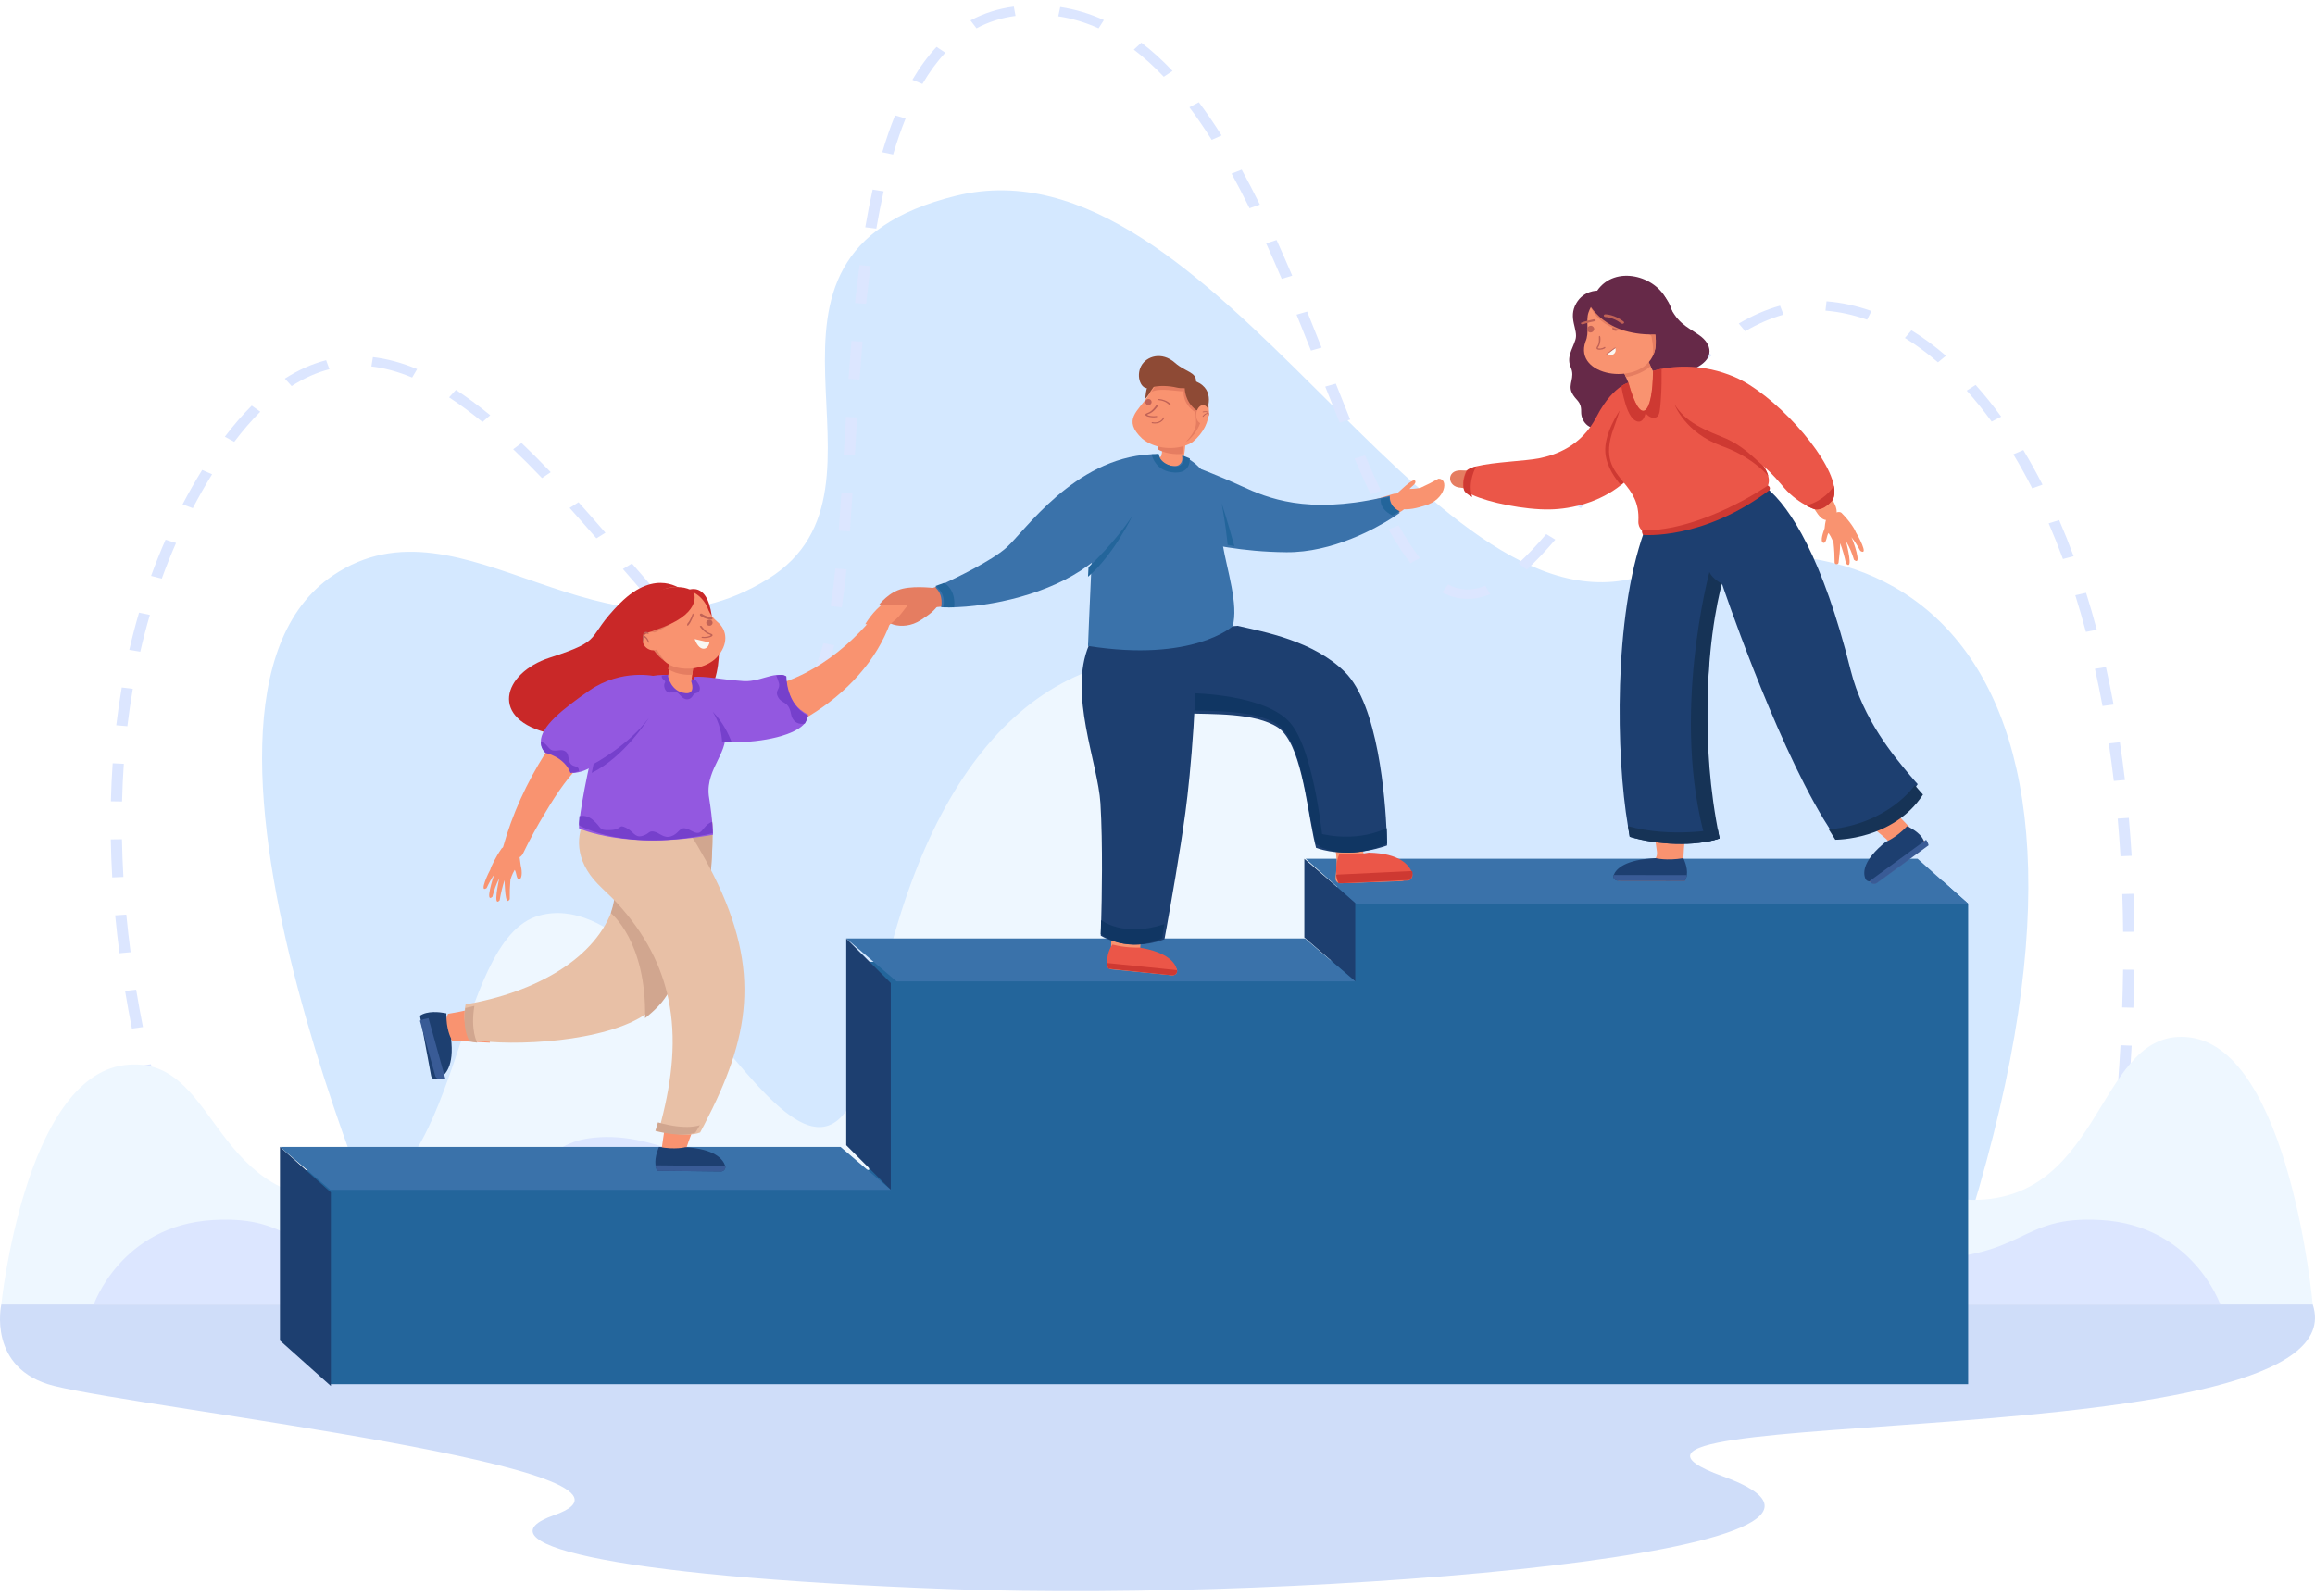 <svg width="332" height="229" viewBox="0 0 332 229" fill="none" xmlns="http://www.w3.org/2000/svg">
<path d="M0.189 187.123C0.189 187.123 -1.89 196.399 7.745 198.81C20.923 202.107 98.278 210.768 79.486 217.349C68.877 221.065 84.901 226.109 136.571 227.967C188.241 229.825 276.902 222.547 247.087 211.777C217.273 201.006 339.075 209.526 331.675 187.123H0.189Z" fill="#CFDDF9"/>
<path d="M58.691 186.61C58.691 186.61 19.664 101.501 47.749 82.55C66.521 69.882 86.419 97.807 110.168 83.034C131.311 69.882 101.834 36.751 137.111 28.083C174.192 18.974 204.571 92.751 235.686 82.55C273.44 70.172 310.995 95.299 278.54 186.773L58.691 186.61Z" fill="#D4E8FF"/>
<path d="M157.55 4.061C155.683 3.213 153.738 2.633 151.77 2.337L152.052 1.007C154.188 1.328 156.294 1.956 158.31 2.873L157.55 4.061ZM140.043 4.061L139.18 2.924C141.078 1.901 143.168 1.235 145.396 0.946L145.64 2.28C143.635 2.541 141.752 3.139 140.043 4.061ZM166.901 11.014C165.5 9.534 164.056 8.224 162.606 7.119L163.681 6.117C165.195 7.27 166.699 8.635 168.153 10.171L166.901 11.014ZM132.283 12.045L130.846 11.448C131.898 9.651 133.065 8.062 134.313 6.726L135.573 7.561C134.392 8.824 133.286 10.333 132.283 12.045ZM173.774 20.059C172.72 18.388 171.643 16.817 170.574 15.392L171.928 14.671C173.018 16.124 174.116 17.723 175.188 19.426L173.774 20.059ZM128.083 22.161L126.529 21.835C127.088 19.948 127.704 18.173 128.36 16.556L129.877 16.993C129.234 18.573 128.631 20.313 128.083 22.161ZM179.199 29.869C178.339 28.125 177.471 26.455 176.62 24.907L178.074 24.339C178.933 25.903 179.809 27.589 180.679 29.35L179.199 29.869ZM125.675 32.794L124.089 32.6C124.413 30.71 124.769 28.892 125.148 27.197L126.723 27.446C126.349 29.123 125.996 30.921 125.675 32.794ZM183.812 40C183.036 38.179 182.307 36.514 181.579 34.911L183.076 34.43C183.806 36.042 184.542 37.715 185.319 39.545L183.812 40ZM124.217 43.585L122.621 43.465C122.821 41.571 123.038 39.741 123.267 38.027L124.859 38.179C124.633 39.882 124.415 41.702 124.217 43.585ZM267.767 45.863C265.782 45.158 263.773 44.721 261.796 44.565L261.945 43.222C264.087 43.389 266.254 43.86 268.39 44.618L267.767 45.863ZM250.284 47.517L249.364 46.411C251.335 45.249 253.326 44.389 255.282 43.853L255.775 45.138C253.973 45.632 252.122 46.433 250.284 47.517ZM188.01 50.292C187.213 48.282 186.556 46.644 185.942 45.137L187.459 44.699C188.074 46.211 188.73 47.852 189.529 49.864L188.01 50.292ZM277.931 51.975C276.388 50.642 274.79 49.467 273.183 48.48L274.127 47.388C275.807 48.42 277.471 49.645 279.077 51.031L277.931 51.975ZM59.107 54.157C57.108 53.318 55.141 52.784 53.261 52.567L53.479 51.229C55.531 51.465 57.665 52.043 59.821 52.948L59.107 54.157ZM123.285 54.44L121.685 54.36C121.824 52.396 121.962 50.613 122.106 48.91L123.705 49.007C123.56 50.705 123.423 52.482 123.285 54.44ZM241.245 54.97L240.002 54.12C241.503 52.558 242.927 51.213 244.355 50.01L245.487 50.964C244.101 52.135 242.713 53.445 241.245 54.97ZM41.823 55.383L40.851 54.311C42.764 53.08 44.756 52.193 46.77 51.673L47.239 52.966C45.407 53.436 43.585 54.251 41.823 55.383ZM285.631 60.475C284.483 58.895 283.279 57.402 282.052 56.035L283.331 55.221C284.588 56.623 285.822 58.153 286.998 59.768L285.631 60.475ZM69.191 60.532C67.553 59.188 65.943 58.002 64.405 57.003L65.382 55.933C66.969 56.963 68.627 58.185 70.309 59.566L69.191 60.532ZM192.117 60.627C191.383 58.813 190.661 56.996 190.055 55.459L191.574 55.032C192.181 56.566 192.9 58.381 193.634 60.19L192.117 60.627ZM33.596 63.374L32.245 62.648C33.504 60.985 34.803 59.484 36.104 58.187L37.328 59.058C36.073 60.31 34.817 61.763 33.596 63.374ZM233.751 63.755L232.414 63.011C233.753 61.304 234.951 59.826 236.075 58.497L237.38 59.28C236.267 60.597 235.08 62.06 233.751 63.755ZM122.596 65.321L120.996 65.253C121.104 63.448 121.211 61.644 121.325 59.807L122.925 59.878C122.811 61.713 122.704 63.517 122.596 65.321ZM77.734 68.581C76.281 67.06 74.927 65.706 73.597 64.442L74.796 63.547C76.143 64.826 77.512 66.196 78.982 67.734L77.734 68.581ZM291.452 70.055C290.589 68.364 289.677 66.721 288.741 65.172L290.171 64.56C291.121 66.134 292.049 67.804 292.923 69.522L291.452 70.055ZM196.551 70.897C195.826 69.363 195.074 67.689 194.257 65.78L195.764 65.322C196.575 67.216 197.319 68.877 198.039 70.397L196.551 70.897ZM226.723 72.894L225.384 72.152C226.522 70.693 227.7 69.147 228.89 67.586L230.239 68.316C229.045 69.881 227.867 71.428 226.723 72.894ZM27.65 72.894L26.184 72.349C27.064 70.67 28.001 69.022 28.997 67.41L30.418 68.034C29.438 69.62 28.515 71.242 27.65 72.894ZM121.884 76.219L120.285 76.131C120.406 74.549 120.53 72.771 120.663 70.695L122.263 70.768C122.13 72.849 122.006 74.631 121.884 76.219ZM85.536 77.222C84.07 75.534 82.848 74.147 81.691 72.86L82.968 72.045C84.131 73.338 85.358 74.73 86.829 76.425L85.536 77.222ZM295.856 80.192C295.21 78.442 294.522 76.72 293.808 75.073L295.313 74.61C296.035 76.277 296.733 78.021 297.385 79.791L295.856 80.192ZM202.271 80.79C201.234 79.442 200.206 77.854 199.129 75.936L200.577 75.359C201.624 77.222 202.618 78.758 203.617 80.055L202.271 80.79ZM218.951 81.718L217.773 80.802C218.988 79.693 220.289 78.325 221.755 76.62L223.052 77.412C221.551 79.161 220.208 80.57 218.951 81.718ZM23.201 83.005L21.669 82.611C22.306 80.856 23.004 79.111 23.745 77.424L25.248 77.893C24.517 79.555 23.829 81.276 23.201 83.005ZM210.467 85.915C209.218 85.915 207.994 85.601 206.828 84.981L207.683 83.839C209.436 84.771 211.159 84.773 213.021 84.03L213.709 85.249C212.609 85.691 211.518 85.915 210.467 85.915ZM93.151 86.026C91.849 84.544 90.498 82.977 89.333 81.624L90.63 80.832C91.792 82.181 93.141 83.745 94.439 85.223L93.151 86.026ZM120.72 87.124L119.131 86.951C119.377 85.339 119.598 83.575 119.805 81.555L121.402 81.672C121.192 83.71 120.97 85.493 120.72 87.124ZM299.146 90.643C298.672 88.86 298.161 87.092 297.625 85.388L299.174 85.043C299.716 86.763 300.231 88.548 300.711 90.348L299.146 90.643ZM20.118 93.484L18.545 93.227C18.96 91.424 19.43 89.627 19.941 87.885L21.497 88.21C20.992 89.929 20.528 91.704 20.118 93.484ZM101.246 94.592C99.97 93.394 98.606 92.015 97.076 90.377L98.335 89.542C99.843 91.157 101.186 92.513 102.438 93.689L101.246 94.592ZM117.577 97.877L116.15 97.263C116.883 96.052 117.531 94.372 118.077 92.27L119.642 92.558C119.06 94.805 118.384 96.545 117.577 97.877ZM112.017 101.089C109.791 100.794 108.18 99.939 105.949 98.465L106.962 97.418C108.916 98.707 110.328 99.48 112.188 99.747L112.017 101.089ZM301.53 101.28C301.197 99.478 300.83 97.683 300.441 95.944L302.016 95.694C302.409 97.447 302.777 99.256 303.113 101.072L301.53 101.28ZM18.268 104.177L16.674 104.042C16.891 102.216 17.157 100.391 17.462 98.618L19.048 98.812C18.746 100.566 18.483 102.371 18.268 104.177ZM303.146 112.027C302.932 110.213 302.69 108.402 302.426 106.643L304.017 106.474C304.283 108.244 304.527 110.068 304.743 111.893L303.146 112.027ZM17.507 114.973L15.904 114.946C15.949 113.112 16.035 111.276 16.16 109.489L17.76 109.568C17.636 111.339 17.551 113.157 17.507 114.973ZM304.104 122.834C303.995 121.02 303.86 119.2 303.704 117.425L305.302 117.325C305.459 119.111 305.593 120.942 305.705 122.766L304.104 122.834ZM16.099 125.861C15.992 124.033 15.922 122.198 15.889 120.407L17.491 120.385C17.524 122.162 17.594 123.982 17.699 125.796L16.099 125.861ZM304.483 133.672C304.465 131.857 304.425 130.033 304.362 128.251L305.964 128.211C306.026 130.001 306.067 131.835 306.087 133.661L304.483 133.672ZM17.137 136.741C16.898 134.923 16.69 133.096 16.519 131.308L18.116 131.2C18.286 132.974 18.492 134.788 18.73 136.592L17.137 136.741ZM305.952 144.558L304.35 144.518C304.412 142.704 304.455 140.879 304.479 139.096L306.079 139.11C306.058 140.901 306.014 142.734 305.952 144.558ZM18.921 147.549C18.565 145.75 18.235 143.936 17.941 142.155L19.528 141.97C19.82 143.736 20.148 145.539 20.502 147.327L18.921 147.549ZM305.352 155.442L303.753 155.357C303.888 153.549 304.007 151.727 304.106 149.94L305.707 150.003C305.607 151.798 305.488 153.627 305.352 155.442ZM21.379 158.26C20.916 156.482 20.476 154.685 20.07 152.918L21.643 152.661C22.046 154.417 22.484 156.204 22.944 157.97L21.379 158.26ZM304.332 166.302L302.738 166.174C302.94 164.367 303.126 162.548 303.295 160.769L304.893 160.875C304.723 162.662 304.536 164.487 304.332 166.302ZM24.46 168.855C23.899 167.11 23.355 165.334 22.843 163.574L24.399 163.252C24.908 165.002 25.449 166.768 26.006 168.502L24.46 168.855ZM302.928 177.128L301.338 176.963C301.601 175.163 301.851 173.349 302.083 171.572L303.676 171.72C303.444 173.502 303.194 175.322 302.928 177.128ZM28.155 179.313C27.5 177.622 26.852 175.869 26.229 174.103L27.765 173.718C28.384 175.472 29.027 177.215 29.678 178.895L28.155 179.313Z" fill="#DCE6FF"/>
<path d="M314.047 148.818C300.751 147.157 301.956 172.119 283.001 172.119C265.67 172.119 256.397 116.349 237.38 127.692C160.926 173.292 220.411 95.694 169.004 94.178C145.759 93.492 130.269 114.38 124.557 151.362C116.277 184.795 97.075 125.861 77.314 131.341C64.755 134.824 66.193 172.119 48.863 172.119C29.909 172.119 31.158 151.129 17.86 152.79C3.544 154.578 0.189 187.123 0.189 187.123H331.675C331.675 187.123 328.365 150.607 314.047 148.818Z" fill="#EEF7FF"/>
<path d="M301.307 175.017C289.074 174.308 291.071 180.716 273.633 180.716C257.69 180.716 258.129 166.356 247.458 163.303C227.812 157.683 211.614 186.129 203.996 171.852C189.53 133.97 147.335 114.973 127.869 171.852C120.251 186.129 102.439 160.655 84.406 163.303C73.307 164.934 74.175 180.716 58.232 180.716C40.795 180.716 42.791 174.308 30.558 175.017C17.387 175.781 13.453 187.123 13.453 187.123H318.413C318.413 187.123 314.479 175.781 301.307 175.017Z" fill="#DCE6FF"/>
<path d="M191.778 127.223L190.861 137.975H124.701L124.644 167.829L43.83 167.879L43.596 195.134L47.456 198.566H282.258V129.634L278.632 126.41L191.778 127.223Z" fill="#23659B"/>
<path d="M40.149 164.525L47.449 171.047V198.824L40.149 192.301V164.525Z" fill="#1D3F70"/>
<path d="M121.36 134.624L127.748 141.019V170.682L121.36 164.286V134.624Z" fill="#1D3F70"/>
<path d="M187.059 123.191L194.359 129.488V140.78L187.059 134.484V123.191Z" fill="#1D3F70"/>
<path d="M275.006 123.185L282.258 129.634H194.488L187.235 123.185H275.006Z" fill="#3A72AA"/>
<path d="M121.36 134.624L128.572 140.78H194.359L187.148 134.624H121.36Z" fill="#3A72AA"/>
<path d="M40.149 164.526L47.359 170.682H127.748L120.539 164.526H40.149Z" fill="#3A72AA"/>
<path d="M202.936 68.952C203.225 69.346 202.368 69.809 202.144 70.138C202.956 70.134 203.68 69.984 203.685 69.987C204.582 69.586 205.454 69.143 206.303 68.664C207.803 68.654 207.347 71.682 204.328 72.536C203.243 72.845 202.185 73.227 200.41 72.985C199.828 72.904 199.665 71.454 200.022 71.052C200.646 70.618 202.504 68.584 202.936 68.952Z" fill="#F99370"/>
<path d="M129.395 85.565C129.605 86.041 130.636 85.584 131.134 85.726C130.622 86.363 129.957 86.802 129.957 86.808C128.996 87.262 128.009 87.667 127.002 88.034C126.052 89.209 129.354 90.761 132.095 88.925C133.081 88.263 134.124 87.672 134.993 86.12C135.278 85.612 134.388 84.494 133.762 84.494C132.784 84.494 129.298 84.992 129.395 85.565Z" fill="#E57D61"/>
<path d="M172.681 69.025C177.273 70.947 182.045 73.144 187.17 73.436C190.167 73.393 193.179 72.743 196.06 71.973C197.258 71.65 198.458 71.286 199.636 70.905C201.256 70.338 202.459 72.481 201.008 73.315C196.994 75.771 192.404 77.653 187.556 78.263C184.01 78.578 180.545 77.859 177.218 76.951C174.624 76.217 172.117 75.327 169.693 74.234C165.851 72.431 168.799 67.264 172.681 69.025Z" fill="#F99370"/>
<path d="M200.747 73.563C200.747 73.563 200.374 73.836 199.705 74.264C197.311 75.79 191.107 79.275 184.476 79.217C181.266 79.19 178.423 78.892 176.13 78.532C175.788 78.478 175.459 78.423 175.14 78.367C174.508 78.255 173.928 78.142 173.401 78.031C172.936 77.933 172.517 77.838 172.144 77.747C170.812 77.427 170.073 77.181 170.073 77.181C171.45 71.92 170.506 68.788 169.674 67.238C169.241 66.429 168.837 66.05 168.81 66.027C168.81 66.026 168.81 66.026 168.81 66.026C168.812 66.027 168.817 66.027 168.82 66.028C168.827 66.031 168.831 66.033 168.837 66.036C168.939 66.069 169.285 66.189 169.825 66.382C171.399 66.95 174.613 68.159 178.107 69.762C181.794 71.456 187.422 73.781 198.132 71.4C198.52 71.314 198.917 71.223 199.322 71.126C199.322 71.126 199.109 72.545 200.747 73.563Z" fill="#3A72AA"/>
<path d="M200.989 126.4L192.249 126.708C191.85 126.723 191.523 126.407 191.529 126.017C191.531 125.828 191.546 125.605 191.582 125.351C191.681 124.635 191.708 123.911 191.668 123.189C191.649 122.845 191.616 122.5 191.566 122.157L190.716 116.184C190.66 115.785 190.968 115.427 191.38 115.411L195.237 115.276C195.655 115.262 195.99 115.608 195.954 116.014L195.454 121.502C195.344 122.702 196.174 123.789 197.381 124.038C198.242 124.215 199.112 124.308 199.737 124.443C199.818 124.46 199.898 124.479 199.976 124.497H199.977C200.641 124.657 201.192 124.879 201.522 125.318C201.854 125.757 201.547 126.38 200.989 126.4Z" fill="#F99370"/>
<path d="M191.683 125.676C191.724 126.177 191.963 126.74 192.479 126.707L201.893 126.323C202.379 126.304 202.706 125.741 202.517 125.234C202.114 124.09 200.762 122.414 196.305 122.311C195.668 122.407 194.218 122.713 192.1 122.475C192.1 122.475 191.417 123.789 191.683 125.676Z" fill="#EB5648"/>
<path d="M202.516 124.95L191.622 125.471C191.675 125.909 191.777 126.332 191.955 126.709L201.889 126.234C202.371 126.211 202.7 125.566 202.523 124.97C202.522 124.965 202.519 124.957 202.516 124.95Z" fill="#CE3932"/>
<path d="M198.87 119.501C198.916 120.617 198.922 121.278 198.922 121.278C198.922 121.278 194.418 123.071 189.78 121.934C189.433 121.85 189.086 121.748 188.74 121.629C188.611 121.154 188.487 120.616 188.367 120.028C187.341 115.043 186.488 106.589 183.291 104.369C179.974 102.197 173.833 102.493 170.04 102.329C169.933 102.324 169.827 102.32 169.726 102.314C164.043 102.012 159.593 98.281 156.064 92.573C155.542 91.733 162.164 90.936 162.164 90.936L177.478 89.771C181.42 90.668 188.379 91.951 192.863 96.386C197.662 101.131 198.662 114.634 198.87 119.501Z" fill="#1D3F70"/>
<path d="M189.797 121.432C189.444 121.348 189.091 121.246 188.739 121.128C187.486 116.63 186.832 106.39 183.198 103.914C179.825 101.748 173.579 102.044 169.722 101.88L170.977 99.445C170.977 99.445 181.564 99.554 185.086 103.759C188.607 107.961 189.797 121.432 189.797 121.432Z" fill="#103663"/>
<path d="M168.039 139.896L159.387 139.048C158.992 139.009 158.718 138.688 158.781 138.346C158.813 138.18 158.86 137.984 158.933 137.766C159.139 137.148 159.274 136.513 159.342 135.871C159.375 135.565 159.453 132.48 159.456 132.171C159.456 132.171 163.915 131.78 163.818 132.134L163.498 136.293C163.902 137.231 163.689 136.978 164.842 137.352C165.661 137.619 166.505 137.813 167.101 138.011C167.177 138.037 167.254 138.063 167.328 138.09H167.329C167.958 138.316 168.468 138.582 168.728 139.012C168.987 139.442 168.592 139.951 168.039 139.896Z" fill="#F99370"/>
<path d="M158.775 138.006C158.751 138.413 158.903 138.895 159.381 138.938L168.084 139.896C168.533 139.947 168.902 139.54 168.789 139.11C168.557 138.141 167.516 136.618 163.43 135.937C162.833 135.928 161.465 135.978 159.545 135.503C159.545 135.503 158.759 136.463 158.775 138.006Z" fill="#EB5648"/>
<path d="M168.789 139.167L158.772 138.142C158.775 138.424 158.827 138.704 158.95 138.964L168.083 139.897C168.526 139.943 168.893 139.577 168.793 139.181C168.792 139.176 168.79 139.171 168.789 139.167Z" fill="#CE3932"/>
<path d="M169.73 65.712C170.107 63.981 170.097 61.418 169.965 60.357C169.742 58.26 166.467 58.713 166.791 60.786C166.901 60.73 166.849 64.485 166.517 65.493C164.519 65.878 169.811 69.281 171.332 68.566C172.291 68.114 169.73 65.712 169.73 65.712Z" fill="#F99370"/>
<path d="M166.14 60.697C166.141 60.722 166.141 60.747 166.144 60.772C166.145 60.807 166.15 60.84 166.154 60.874C166.24 60.831 166.238 62.95 166.072 64.471C167.508 65.271 169.22 65.152 169.534 65.123C169.778 63.521 169.734 61.5 169.679 60.741C169.657 60.563 169.639 60.457 169.637 60.435C169.629 60.388 169.62 60.339 169.608 60.292C169.493 59.798 169.152 59.399 168.705 59.177C168.704 59.177 168.704 59.177 168.704 59.177C168.393 59.023 168.034 58.958 167.66 59.005C167.292 59.052 166.965 59.204 166.71 59.426C166.699 59.435 166.688 59.445 166.679 59.453C166.333 59.77 166.125 60.216 166.14 60.697Z" fill="#E57D61"/>
<path d="M164.247 57.231C164.247 57.231 164.281 55.669 164.913 54.593L166.071 55.03L164.247 57.231Z" fill="#8E4A35"/>
<path d="M171.471 89.771C171.841 98.55 170.773 110.871 169.993 116.609C169.231 122.217 167.914 129.681 167.315 133.008H167.314C167.119 134.09 166.999 134.734 166.999 134.734C166.999 134.734 162.313 136.766 157.863 134.225C157.863 134.225 157.887 133.587 157.917 132.508C158.015 129.067 158.176 121.143 157.817 115.236C157.468 109.472 153.192 99.541 156.172 92.535L171.471 89.771Z" fill="#1D3F70"/>
<path d="M163.832 62.947C165.661 64.43 168.532 64.653 170.601 63.667H170.602C170.756 63.588 170.901 63.502 171.041 63.405H171.042C177.585 57.922 168.689 48.954 164.637 56.786C163.267 58.991 160.88 60.174 163.832 62.947Z" fill="#F99370"/>
<path d="M164.297 57.87C164.183 57.654 164.272 57.389 164.496 57.28C164.72 57.17 164.995 57.256 165.109 57.472C165.224 57.688 165.135 57.952 164.911 58.062C164.687 58.173 164.412 58.087 164.297 57.87Z" fill="#C16256"/>
<path d="M165.235 59.862C165.453 59.877 165.678 59.87 165.869 59.834C165.942 59.821 165.984 59.775 165.959 59.731C165.936 59.689 165.854 59.666 165.78 59.679C165.307 59.767 164.631 59.63 164.539 59.506C164.506 59.462 164.608 59.418 164.699 59.389C165.504 59.137 166.04 58.256 166.063 58.22C166.089 58.176 166.051 58.13 165.975 58.115C165.9 58.1 165.82 58.123 165.795 58.165C165.791 58.174 165.271 59.023 164.564 59.245C164.179 59.366 164.235 59.513 164.277 59.57C164.388 59.719 164.803 59.833 165.235 59.862Z" fill="#C16256"/>
<path d="M165.16 56.199C166.397 55.595 168.641 56.144 169.743 56.135C169.743 56.135 169.509 57.881 171.413 59.124C171.573 60.729 171.859 61.429 170.079 63.387H170.081C170.215 63.311 170.341 63.227 170.462 63.133H170.463C175.939 58.072 168.8 49.436 165.16 56.199Z" fill="#E57D61"/>
<path d="M163.671 52.475C164.414 51.105 166.614 50.36 168.517 52.052C169.981 53.355 171.562 53.345 171.53 54.717C174.467 55.964 173.011 58.99 173.011 58.99L171.539 58.828C169.857 57.555 169.908 55.684 169.908 55.684C169.533 55.702 169.138 55.687 168.789 55.603C167.705 55.345 166.102 55.22 164.88 55.641C163.659 56.063 162.843 54.006 163.671 52.475Z" fill="#8E4A35"/>
<path d="M173.341 59.65C173.214 60.368 172.717 60.852 172.229 60.73C171.742 60.609 171.45 59.928 171.577 59.211C171.704 58.492 172.202 58.008 172.689 58.129C173.177 58.251 173.469 58.932 173.341 59.65Z" fill="#F99370"/>
<path d="M172.506 59.042C172.524 59.037 172.969 58.907 173.218 59.082C173.282 59.126 173.324 59.187 173.348 59.26C173.349 59.261 173.349 59.261 173.349 59.261C173.351 59.268 173.354 59.274 173.356 59.281V59.282C173.392 59.419 173.365 59.602 173.272 59.83C173.263 59.856 173.23 59.872 173.196 59.869C173.192 59.868 173.187 59.868 173.183 59.867C173.145 59.859 173.124 59.828 173.135 59.799C173.21 59.614 173.237 59.463 173.222 59.349C172.808 59.406 172.601 59.757 172.599 59.76C172.586 59.784 172.555 59.797 172.525 59.793C172.517 59.793 172.511 59.792 172.505 59.789C172.468 59.778 172.451 59.746 172.466 59.719C172.477 59.701 172.702 59.307 173.188 59.24C173.171 59.209 173.15 59.182 173.12 59.162C172.937 59.033 172.561 59.142 172.558 59.143C172.52 59.155 172.479 59.141 172.464 59.113C172.45 59.085 172.468 59.053 172.506 59.042Z" fill="#C16256"/>
<path d="M176.778 89.834C176.778 89.834 171.081 95.053 156.035 92.662C156.035 92.662 156.237 87.431 156.475 82.364C156.496 81.93 156.516 81.496 156.538 81.065C156.538 81.064 156.538 81.064 156.538 81.064C156.73 77.117 156.937 73.559 157.081 73.054C158.512 67.959 162.986 66.03 164.999 65.406C165.615 65.215 166 65.146 166 65.146C166 66.408 168.298 67.234 169.093 66.688C169.754 66.233 169.512 65.417 169.499 65.373C169.499 65.371 169.499 65.371 169.499 65.371C169.501 65.373 169.505 65.373 169.508 65.374C169.515 65.376 169.519 65.379 169.524 65.382C169.843 65.512 170.147 65.662 170.437 65.83C172.468 67.017 173.805 69.156 174.539 72.223C174.8 73.311 174.984 74.514 175.097 75.833C175.117 76.061 175.136 76.296 175.151 76.532C175.183 77.027 175.256 77.57 175.355 78.147C175.356 78.152 175.356 78.155 175.356 78.155C175.98 81.78 177.643 86.775 176.778 89.834Z" fill="#3A72AA"/>
<path d="M167.752 58.11C167.776 58.111 167.801 58.109 167.824 58.102C167.887 58.082 167.914 58.032 167.884 57.991C167.866 57.965 167.413 57.366 166.224 57.233C166.154 57.226 166.086 57.256 166.074 57.302C166.061 57.348 166.108 57.391 166.18 57.399C167.233 57.516 167.634 58.041 167.652 58.063C167.671 58.09 167.71 58.107 167.752 58.11Z" fill="#C16256"/>
<path d="M155.524 72.4C151.886 75.637 148.229 77.605 144.918 79.377C142.319 80.768 139.7 82.246 136.884 83.281C135.712 83.71 134.507 84.108 133.31 84.481C131.631 84.961 132.217 87.3 133.953 87.123C138.864 86.749 144.062 85.826 148.279 83.51C151.666 81.652 155.812 79.69 158.276 77.459C160.593 75.362 162.839 72.006 163.963 69.786C165.696 66.214 159.086 67.628 155.524 72.4Z" fill="#E57D61"/>
<path d="M166.072 65.147C166.072 65.147 165.948 65.629 165.642 66.489C164.921 68.511 163.192 72.625 159.708 77.492C158.735 78.852 157.49 80.058 156.06 81.113C150.543 85.188 142.261 87.062 136.14 87.132C135.75 87.135 135.359 87.13 134.972 87.116C134.972 87.116 135.402 85.347 134.135 84.278C134.135 84.278 134.49 84.121 135.07 83.853C137.165 82.881 142.217 80.445 144.333 78.557C146.95 76.223 154.026 65.784 164.947 65.175C165.013 65.171 165.08 65.167 165.147 65.164C165.453 65.15 165.762 65.144 166.072 65.147Z" fill="#3A72AA"/>
<path d="M198.873 118.793C198.916 120.19 198.922 121.017 198.922 121.017C198.922 121.017 194.639 123.262 190.228 121.839C189.898 121.734 189.568 121.606 189.239 121.457C189.117 120.862 188.999 120.188 188.884 119.453C188.884 119.453 193.941 121.095 198.871 118.793H198.873Z" fill="#103663"/>
<path d="M166.985 132.572C166.797 133.844 166.681 134.6 166.681 134.6C166.681 134.6 162.156 136.986 157.86 134.002C157.86 134.002 157.883 133.253 157.912 131.985C157.912 131.985 161.065 134.536 166.985 132.572Z" fill="#103663"/>
<path d="M135.393 83.615C134.61 83.903 134.135 84.07 134.135 84.07C135.838 85.218 135.259 87.114 135.259 87.114C135.782 87.131 136.309 87.136 136.834 87.131C136.841 87.088 137.228 84.728 135.393 83.615Z" fill="#23659B"/>
<path d="M200.747 73.352C200.747 73.352 200.361 73.582 199.667 73.941C197.682 72.919 198.033 71.566 198.033 71.566L198.038 71.533C198.44 71.46 198.851 71.383 199.271 71.302C199.271 71.302 199.049 72.496 200.747 73.352Z" fill="#23659B"/>
<path d="M165.618 60.749C165.386 60.749 165.224 60.707 165.22 60.706C165.176 60.695 165.151 60.652 165.162 60.609C165.175 60.567 165.219 60.543 165.261 60.554C165.304 60.565 166.313 60.82 166.833 59.911C166.855 59.873 166.903 59.859 166.942 59.88C166.981 59.901 166.995 59.95 166.974 59.988C166.606 60.629 166.012 60.749 165.618 60.749Z" fill="#C16256"/>
<path d="M162.422 73.941C162.334 74.126 159.681 79.63 156.035 82.736C156.059 82.276 156.082 81.818 156.106 81.362C156.108 81.361 156.108 81.361 156.108 81.361C156.108 81.361 159.911 77.816 162.422 73.941Z" fill="#23659B"/>
<path d="M177.021 78.338C176.689 78.282 176.369 78.225 176.06 78.166C176.06 78.166 176.06 78.163 176.058 78.158C176.051 78.067 175.969 77.178 175.787 75.836V75.831C175.65 74.827 175.46 73.569 175.201 72.204C175.201 72.203 175.201 72.203 175.201 72.201L175.197 72.182C175.197 72.182 176.069 74.809 177.021 78.338Z" fill="#23659B"/>
<path d="M170.635 65.762C170.635 65.793 170.635 65.823 170.633 65.855C170.629 66.12 170.594 66.408 170.495 66.679C170.272 67.3 169.722 67.832 168.48 67.781C167.112 67.727 166.294 67.137 165.814 66.531C165.474 66.106 165.303 65.675 165.223 65.415C165.178 65.277 165.161 65.188 165.16 65.176C165.16 65.175 165.16 65.175 165.16 65.175L165.348 65.164C165.636 65.15 165.926 65.144 166.218 65.147C166.218 66.453 168.505 67.308 169.295 66.743C169.954 66.272 169.713 65.427 169.699 65.381C169.698 65.381 169.699 65.38 169.699 65.38C169.702 65.381 169.706 65.381 169.709 65.382C169.773 65.409 170.103 65.54 170.635 65.762Z" fill="#23659B"/>
<path d="M131.398 85.379C131.398 85.379 128.61 85.241 126.907 86.41C125.207 87.579 124.098 89.523 124.098 89.523C124.098 89.523 126.015 89.862 126.186 90.651C126.186 90.651 128.425 89.104 129.206 88.064C129.986 87.022 131.398 85.379 131.398 85.379Z" fill="#F99370"/>
<path d="M97.874 84.669C97.874 84.669 94.11 81.336 88.933 86.524C83.756 91.71 86.987 91.704 78.832 94.347C72.049 96.546 70.049 103.278 79.02 105.241C87.597 107.118 93.053 101.037 98.186 101.349C103.318 101.659 103.943 91.941 102.309 89.49C100.675 87.038 97.874 84.669 97.874 84.669Z" fill="#C92828"/>
<path d="M99.912 105.42C105.421 105.97 111.307 105.335 116.121 102.654C121.376 99.454 125.732 94.773 127.694 89.268C127.966 88.551 127.149 87.816 126.368 88.06C126.343 88.087 125.281 88.329 125.283 88.386C124.944 88.834 124.586 89.269 124.21 89.694C119.365 95.072 112.378 99.514 104.409 98.959C103.219 98.937 102.026 98.855 100.848 98.717C96.011 98.245 95.086 104.775 99.912 105.42Z" fill="#F99370"/>
<path d="M115.886 102.498C115.886 102.498 115.859 103.02 115.526 103.605C115.526 103.605 115.526 103.605 115.525 103.605C114.266 105.461 109.397 106.523 104.88 106.48C104.403 106.476 103.932 106.459 103.468 106.431C102.87 106.392 102.287 106.334 101.728 106.254C101.444 104.181 99.74 99.161 99.461 97.108C100.992 96.934 103.636 97.496 106.204 97.667C108.83 98.03 110.964 96.193 112.731 97.026C112.731 97.026 112.556 100.955 115.886 102.498Z" fill="#9358E0"/>
<path d="M64.252 145.427C64.252 145.427 67.107 144.982 69.423 144.298L70.261 149.575L64.855 149.292C64.855 149.292 63.133 147.863 64.252 145.427Z" fill="#F99370"/>
<path d="M94.898 164.754L95.315 161.887L99.461 161.924C99.461 161.924 98.914 163.177 98.401 164.79C98.401 164.79 96.611 166.197 94.898 164.754Z" fill="#F99370"/>
<path d="M98.548 84.659C102.523 83.287 102.405 90.914 102.018 92.41L98.548 84.659Z" fill="#C92828"/>
<path d="M61.116 145.313C60.792 145.395 60.486 145.519 60.224 145.705L61.825 154.325C61.903 154.744 62.431 154.98 62.857 154.777C62.862 154.775 62.867 154.772 62.872 154.769C63.847 154.301 65.18 152.933 64.676 148.94C64.676 148.94 63.965 147.653 64.013 145.366C64.013 145.366 62.428 144.98 61.116 145.313Z" fill="#1D3F70"/>
<path d="M63.874 154.776L61.454 146.057C61.007 146.133 60.586 146.247 60.224 146.419L62.43 154.366C62.537 154.753 63.265 154.97 63.853 154.783L63.874 154.776Z" fill="#395B96"/>
<path d="M94.005 167.085C94.039 167.386 94.119 167.68 94.269 167.945L103.364 168.043C103.807 168.049 104.132 167.621 103.989 167.208C103.988 167.204 103.986 167.198 103.984 167.193C103.655 166.246 102.459 164.823 98.282 164.567C98.282 164.567 96.851 164.971 94.51 164.526C94.51 164.526 93.868 165.862 94.005 167.085Z" fill="#1D3F70"/>
<path d="M103.984 167.264L93.986 167.165C94.019 167.441 94.1 167.71 94.251 167.953L103.363 168.043C103.806 168.048 104.132 167.657 103.989 167.277L103.984 167.264Z" fill="#395B96"/>
<path d="M67.555 149.131C67.979 149.211 68.452 149.28 68.968 149.339C68.968 149.339 68.969 149.339 68.971 149.341C75.527 150.095 88.953 149.161 93.767 144.537V144.535C94.424 143.921 95.032 143.278 95.593 142.614C99.842 137.579 101.43 131.174 101.96 124.77C102.144 122.552 102.201 120.335 102.198 118.173C101.266 113.273 96.236 111.839 92.271 113.037C89.164 113.973 86.709 116.526 87.391 120.29V120.273C88.581 123.324 88.823 126.161 88.291 128.747C86.746 136.24 78.702 141.599 68.452 143.762C67.898 143.879 67.337 143.987 66.772 144.084C66.772 144.084 66.084 146.954 67.555 149.131Z" fill="#E8C0A6"/>
<path d="M93.986 117.035L101.434 127.588L101.688 127.465C101.804 126.595 101.897 125.707 101.969 124.799C102.02 124.199 102.06 123.592 102.092 122.975C102.162 121.649 102.197 120.287 102.198 118.884L99.648 118.259L93.986 117.035Z" fill="#D1A68F"/>
<path d="M92.511 146.057C92.511 146.057 94.345 144.643 95.268 143.308C97.876 139.527 98.011 139.234 99.461 134.868L97.785 126.397L88.01 125.829C88.09 127.658 88.437 128.454 87.599 130.988C87.599 130.988 92.735 135.003 92.511 146.057Z" fill="#D1A68F"/>
<path d="M85.707 126.779C86.634 127.74 87.622 128.59 88.463 129.504C92.582 133.98 94.878 138.597 95.869 143.377C97.023 148.933 96.413 154.711 94.857 160.743C94.735 161.217 94.608 161.689 94.474 162.166C94.474 162.166 98.288 163.294 100.412 162.458C100.637 162.037 100.858 161.619 101.072 161.204V161.202C107.421 148.961 109.293 139.419 102.327 125.526C100.956 122.794 99.244 119.891 97.156 116.766C95.692 115.185 94.084 114.231 92.5 113.787C85.868 111.928 79.173 120.019 85.707 126.779Z" fill="#E8C0A6"/>
<path d="M102.19 118.448C102.259 119.32 102.259 119.741 102.259 119.741C89.853 121.991 83.088 118.849 83.088 118.849C83.013 118.873 83.022 118.476 83.098 117.786C83.251 116.401 83.673 113.837 84.242 111.117C84.343 110.633 84.45 110.145 84.56 109.655C85.331 106.236 86.297 102.86 87.217 101.516C89.078 96.785 95.436 95.996 99.467 97.491C100.096 97.7 103.176 102.574 103.822 104.47C104.913 107.671 101.188 110.093 101.651 114.136C101.963 116.1 102.116 117.524 102.19 118.448Z" fill="#9358E0"/>
<path d="M95.213 97.546C95.359 97.669 95.471 97.776 95.344 97.966C95.121 98.302 95.321 99.162 95.862 99.329C95.984 99.368 96.125 99.371 96.282 99.323C97.133 99.068 97.159 99.393 97.81 99.997C98.461 100.602 99.126 100.277 99.379 99.764C99.632 99.253 100.189 99.579 100.346 98.974C100.385 98.825 100.379 98.681 100.346 98.548C100.264 98.198 99.797 97.58 99.797 97.58C99.797 97.58 99.305 97.443 99.265 97.458C97.962 96.813 96.396 96.697 94.917 96.894C94.917 96.894 94.917 96.894 94.915 96.894C94.837 97.24 95.046 97.404 95.213 97.546Z" fill="#7640CC"/>
<path d="M99.461 95.349L99.144 97.788C99.144 97.788 99.824 99.574 98.334 99.438C96.21 99.244 95.811 97.022 95.811 97.022L96.146 95.048L99.461 95.349Z" fill="#F99370"/>
<path d="M95.969 95.048L95.811 95.98C97.212 96.889 98.966 96.822 99.275 96.793L99.461 95.365L95.969 95.048Z" fill="#E57D61"/>
<path d="M102.802 94.29C101.488 95.649 99.368 96.117 97.636 95.86C96.916 95.762 96.236 95.53 95.658 95.134H95.656C93.3 93.341 92.406 89.549 93.603 87.056C95.333 83.4 100.296 83.739 101.616 87.556C101.871 88.13 102.332 88.754 102.887 89.209C104.359 90.437 104.473 92.466 102.802 94.29Z" fill="#F99370"/>
<path d="M101.743 92.172L99.626 91.671C99.626 91.671 100.046 92.984 100.832 93.055C101.584 93.124 101.743 92.172 101.743 92.172Z" fill="#F9F8F3"/>
<path d="M93.721 91.806C93.721 91.806 93.915 93.293 95.335 94.781C95.203 94.71 95.075 94.631 94.953 94.546H94.951C92.723 92.809 91.878 89.135 93.009 86.72C93.842 84.646 96.595 83.402 98.812 84.862C98.812 84.862 99.944 87.996 93.903 90.726L93.721 91.806Z" fill="#E57D61"/>
<path d="M99.543 85.16C99.543 85.16 100.741 88.162 93.965 90.373L92.265 91.086C92.265 91.086 90.769 89.066 91.939 86.686C93.11 84.307 98.583 83.371 99.543 85.16Z" fill="#C92828"/>
<path d="M102.158 89.51C102.261 89.288 102.157 89.03 101.927 88.93C101.697 88.832 101.428 88.933 101.325 89.152C101.223 89.374 101.326 89.634 101.556 89.732C101.786 89.832 102.056 89.732 102.158 89.51Z" fill="#C16256"/>
<path d="M101.302 91.515C101.097 91.536 100.886 91.536 100.704 91.507C100.633 91.495 100.591 91.45 100.61 91.404C100.629 91.361 100.702 91.334 100.773 91.346C101.227 91.421 101.849 91.262 101.925 91.134C101.952 91.089 101.852 91.048 101.764 91.022C100.988 90.793 100.408 89.922 100.383 89.886C100.355 89.843 100.388 89.794 100.456 89.778C100.527 89.76 100.603 89.78 100.631 89.823C100.636 89.831 101.196 90.671 101.879 90.873C102.252 90.983 102.21 91.132 102.176 91.192C102.084 91.345 101.704 91.472 101.302 91.515Z" fill="#C16256"/>
<path d="M92.23 92.244C92.466 92.957 93.24 93.412 93.958 93.26C94.675 93.108 95.066 92.407 94.829 91.694C94.593 90.983 93.82 90.528 93.102 90.68C92.384 90.832 91.994 91.532 92.23 92.244Z" fill="#F99370"/>
<path d="M92.989 90.739C91.365 89.995 92.703 94.291 92.299 91.393C92.715 91.47 92.943 92.157 92.946 92.163C93.302 92.427 92.85 91.254 92.326 91.18C92.419 90.552 93.235 91.216 92.989 90.739Z" fill="#C16256"/>
<path d="M74.506 126.168C74.033 126.219 74.094 125.109 73.811 124.785C73.415 125.428 73.204 126.189 73.199 126.191C73.12 127.12 73.092 128.051 73.107 128.983C72.398 130.217 72.412 126.651 72.349 126.301C72.344 126.301 72.339 126.3 72.335 126.298C72.048 127.234 71.812 128.184 71.659 129.149C70.647 130.256 71.541 126.379 71.587 126.012C71.585 126.011 71.583 126.01 71.581 126.009C71.16 126.843 70.842 127.728 70.624 128.635C69.504 129.66 70.722 125.793 70.888 125.456C70.886 125.452 70.883 125.45 70.881 125.448C70.453 126.055 70.104 126.716 69.792 127.389C68.609 128.198 70.147 124.999 70.333 124.707C70.359 124.441 71.085 122.943 71.928 121.727C72.24 121.277 74.09 121.357 74.279 121.86C74.457 122.331 74.649 123.897 74.678 124.143C74.812 124.614 74.99 125.866 74.506 126.168Z" fill="#F99370"/>
<path d="M111.688 97.926C111.979 98.93 111.059 98.969 111.578 99.987C112.096 101.005 113.086 100.521 113.432 102.377C113.773 104.205 115.372 103.811 115.42 103.798C115.422 103.8 115.422 103.8 115.422 103.8C115.737 103.203 115.885 102.675 115.885 102.675C112.734 101.104 112.776 97.05 112.776 97.05C112.39 96.738 111.896 96.768 111.323 96.908C111.44 97.201 111.586 97.573 111.688 97.926Z" fill="#7640CC"/>
<path d="M98.643 89.769C98.651 89.765 98.659 89.76 98.666 89.753C99.158 89.223 99.437 88.305 99.448 88.266C99.472 88.187 99.46 88.085 99.422 88.037C99.384 87.989 99.335 88.012 99.311 88.091C99.308 88.1 99.043 88.97 98.592 89.457C98.552 89.499 98.537 89.599 98.557 89.681C98.574 89.747 98.609 89.781 98.643 89.769Z" fill="#C16256"/>
<path d="M102.046 88.888C102.13 88.874 102.195 88.804 102.197 88.718C102.2 88.619 102.121 88.538 102.02 88.536C102.013 88.534 101.293 88.507 100.666 88.048C100.585 87.989 100.47 88.006 100.41 88.085C100.349 88.162 100.366 88.275 100.446 88.334C101.169 88.863 101.976 88.89 102.01 88.892C102.022 88.892 102.034 88.89 102.046 88.888Z" fill="#C16256"/>
<path d="M94.357 161.008C94.239 161.414 94.115 161.819 93.986 162.228C93.986 162.228 97.608 163.25 99.734 162.478C99.952 162.117 100.166 161.759 100.373 161.403C100.373 161.403 98.548 162.194 94.357 161.008Z" fill="#D1A68F"/>
<path d="M67.341 149.378C67.67 149.454 68.036 149.519 68.435 149.575C68.435 149.575 67.442 147.799 68.036 144.298C67.607 144.408 67.173 144.51 66.736 144.603C66.736 144.603 66.203 147.318 67.341 149.378Z" fill="#D1A68F"/>
<path d="M92.144 104.037C84.928 107.045 81.821 110.457 78.192 116.588C77.046 118.472 75.975 120.417 75.03 122.39C74.352 123.894 71.666 123.092 72.142 121.534C73.448 116.824 75.511 112.329 78.183 108.086C80.8 104.176 84.803 101.106 89.251 98.925C93.115 97.17 96.044 102.321 92.144 104.037Z" fill="#F99370"/>
<path d="M91.142 105.383C88.683 105.944 86.6 108.901 85.012 109.909C84.462 110.258 83.954 110.482 83.524 110.625C82.715 110.895 82.187 110.878 82.187 110.878C81.265 108.527 78.281 107.953 78.281 107.953C77.799 107.518 77.572 106.998 77.562 106.416C77.517 104.253 80.663 101.735 84.49 99.077C89.171 95.823 94.077 97.023 94.077 97.023C96.289 100.832 93.599 104.825 91.142 105.383Z" fill="#9358E0"/>
<path d="M93.073 102.963C92.858 103.295 89.512 108.587 84.861 110.878C84.951 110.434 85.028 110.046 85.126 109.597C85.126 109.597 90.132 106.95 93.073 102.963Z" fill="#7640CC"/>
<path d="M104.936 106.481C104.469 106.477 104.008 106.461 103.553 106.435C103.452 103.918 102.236 102.138 102.198 102.084C103.657 103.543 104.507 105.35 104.936 106.481Z" fill="#7640CC"/>
<path d="M83.036 110.629C82.293 110.894 81.808 110.878 81.808 110.878C80.962 108.562 78.222 107.997 78.222 107.997C77.779 107.569 77.571 107.057 77.561 106.483C78.392 106.424 78.59 107.581 79.352 107.664C80.113 107.745 80.509 107.409 81.101 107.798C81.693 108.187 81.383 109.069 81.862 109.593C82.342 110.117 83.031 109.744 83.036 110.629Z" fill="#7640CC"/>
<path d="M102.198 119.534C89.831 122.357 83.088 118.416 83.088 118.416C83.013 118.445 83.022 117.947 83.097 117.081C83.618 116.974 84.278 117.021 84.945 117.553C86.409 118.721 85.719 119.146 87.512 119.075C89.307 119.004 88.621 118.189 89.742 118.721C90.863 119.251 91.019 120.208 92.078 119.923C93.137 119.641 92.982 119.146 93.776 119.288C94.57 119.429 95.162 120.311 96.221 119.975C97.28 119.641 97.414 118.76 98.157 118.812C98.9 118.862 99.553 119.605 100.207 119.464C100.782 119.338 101.171 118.151 102.129 117.911C102.198 119.005 102.198 119.534 102.198 119.534Z" fill="#7640CC"/>
<path d="M126.056 86.775C126.056 86.775 127.455 84.895 129.478 84.442C131.5 83.989 134.268 84.394 134.268 84.394C134.268 84.394 133.482 84.953 133.777 86.788C133.777 86.788 131.159 86.916 129.761 86.844C128.361 86.771 126.056 86.775 126.056 86.775Z" fill="#E57D61"/>
<path d="M229.054 41.699C229.054 41.699 227.128 41.659 226.068 43.485C224.808 45.655 226.407 47.298 225.931 48.757C225.454 50.217 224.631 51.254 225.276 52.717C225.923 54.178 224.853 55.092 225.408 56.296C225.963 57.498 226.796 57.458 226.76 59.073C226.723 60.686 228.315 62.062 229.779 61.105C231.245 60.147 232.057 62.245 234.396 60.936C236.736 59.626 236.833 58.084 239.548 57.65C242.265 57.215 241.187 53.861 243.489 52.615C245.793 51.367 245.593 49.402 243.667 48.064C241.739 46.725 240.49 46.394 239.089 43.167C237.509 39.535 231.624 37.964 229.054 41.699Z" fill="#662948"/>
<path d="M237.032 58.754C235.075 63.477 231.88 68.648 226.12 70.287C220.628 71.471 214.967 70.935 209.517 69.96C207.521 69.892 207.391 67.461 209.442 67.474C214.337 67.67 219.486 67.672 224.181 66.362C228.335 64.995 230.201 60.712 231.664 57.252C232.79 54.056 238.171 55.549 237.032 58.754Z" fill="#E57D61"/>
<path d="M235.79 65.422C235.514 66.001 235.194 66.543 234.842 67.05C234.27 67.869 233.608 68.593 232.879 69.231C232.742 69.351 232.603 69.469 232.461 69.582C229.474 71.985 225.532 73.023 222.252 73.079C218.607 73.144 213.523 72.081 211.175 70.997C210.449 70.662 209.984 70.324 209.906 70.017C209.578 68.724 210.318 67.508 210.318 67.508C210.558 67.255 211.075 67.05 211.764 66.882C214.216 66.28 218.826 66.123 220.688 65.752C223.076 65.277 226.777 64.032 228.96 59.789C230.266 57.245 231.637 55.991 232.527 55.396C233.122 54.997 233.535 54.9 233.535 54.9C233.535 54.9 235.028 56.493 235.919 58.851C235.987 59.028 236.051 59.211 236.109 59.397C236.668 61.155 236.823 63.265 235.79 65.422Z" fill="#EB5648"/>
<path d="M234.84 67.05C234.162 68.023 233.353 68.865 232.46 69.584C231.761 68.792 230.414 67.028 230.23 64.983C229.978 62.2 232.272 58.915 232.272 58.915L234.84 67.05Z" fill="#CE3932"/>
<path d="M269.174 126.571L276.494 121.225C276.3 120.787 274.484 119.478 274.02 118.845C273.799 118.597 271.48 116.204 271.284 115.939L268.554 113.621L265.327 115.978L270.45 120.295C271.06 120.807 271.171 121.63 270.722 122.258C269.792 123.701 268.058 124.601 268.049 126.172C268.112 126.654 268.753 126.879 269.174 126.571Z" fill="#F99370"/>
<path d="M275.624 120.111C275.797 120.353 275.924 120.617 275.98 120.901L268.588 126.299C268.229 126.56 267.679 126.436 267.519 126.048C267.148 125.139 267.179 123.405 270.44 120.759C270.44 120.759 271.881 120.219 273.505 118.52C273.505 118.52 274.921 119.13 275.624 120.111Z" fill="#1D3F70"/>
<path d="M268.116 126.391L276.227 120.468C276.4 120.71 276.527 120.974 276.583 121.257L269.191 126.655C268.826 126.922 268.266 126.788 268.116 126.391Z" fill="#395B96"/>
<path d="M232.866 53.402L233.535 54.901C233.535 54.901 234.428 63.786 236.132 63.785C239.151 63.782 237.156 54.228 237.315 53.701C237.315 53.701 236.764 52.705 236.577 52.221L232.866 53.402Z" fill="#F99370"/>
<path d="M232.153 126.332L241.624 126.344C241.788 125.896 241.324 123.86 241.418 123.109C241.422 122.792 241.54 121.06 241.577 120.746L240.935 115.986L236.76 115.981L237.627 122.209C237.73 122.948 237.227 123.646 236.431 123.878C234.682 124.465 232.699 124.18 231.568 125.387C231.273 125.795 231.606 126.331 232.153 126.332Z" fill="#F99370"/>
<path d="M241.914 125.534C241.874 125.82 241.785 126.095 241.625 126.345L232.058 126.332C231.594 126.331 231.258 125.924 231.413 125.534C231.778 124.623 233.041 123.302 237.45 123.104C237.45 123.104 238.95 123.502 241.416 123.109C241.416 123.109 242.075 124.38 241.914 125.534Z" fill="#1D3F70"/>
<path d="M231.419 125.521L241.914 125.535C241.874 125.82 241.785 126.096 241.623 126.345L232.058 126.332C231.587 126.332 231.251 125.912 231.419 125.521Z" fill="#395B96"/>
<path d="M235.488 48.727C235.504 48.786 235.516 48.847 235.525 48.908C235.418 48.887 236.066 51.032 236.708 52.531C235.399 53.709 233.527 54.053 233.18 54.103C232.328 52.218 231.766 50.397 231.613 49.206C231.467 47.151 234.999 46.717 235.488 48.727Z" fill="#E57D61"/>
<path d="M236.986 46.341C237.467 47.874 237.76 49.702 236.982 51.165L236.979 51.166C234.851 55.371 225.667 53.964 227.372 49.019C227.982 47.709 227.403 46.072 227.801 44.856C229.358 40.202 235.961 42.353 236.986 46.341Z" fill="#F99370"/>
<path d="M230.426 50.795L231.632 49.889C231.951 50.602 231.208 51.253 230.426 50.795Z" fill="#F9F8F3"/>
<path d="M231.36 47.341C230.936 47.014 231.601 46.591 232.015 46.928C232.439 47.255 231.774 47.678 231.36 47.341Z" fill="#C16256"/>
<path d="M227.743 47.538C227.294 47.079 228.057 46.417 228.493 46.888C228.942 47.347 228.179 48.009 227.743 47.538Z" fill="#C16256"/>
<path d="M230.434 50.85C230.474 50.855 231.64 49.943 231.672 49.931C231.698 49.912 231.701 49.876 231.678 49.853C231.65 49.72 230.425 50.761 230.388 50.753C230.341 50.786 230.378 50.858 230.434 50.85Z" fill="#C16256"/>
<path d="M233.469 118.506C233.618 119.496 233.72 120.039 233.72 120.039C237.714 121.221 243.05 121.478 246.61 120.271C243.685 111.256 244.875 86.749 246.949 83.727C246.949 83.727 254.219 105.385 261.519 117.489C261.827 118 262.135 118.494 262.445 118.966C262.445 118.966 270.747 119.051 275.024 112.488C275.024 112.488 274.57 112.013 273.855 111.15C271.706 108.564 267.189 103.293 265.4 96.107C261.413 80.095 256.767 72.8 253.363 70.003C248.654 66.135 238.915 70.76 235.776 76.305C231.388 88.612 231.75 108.41 233.469 118.506Z" fill="#1D3F70"/>
<path d="M229.81 50.116C229.958 50.055 230.313 49.971 230.21 49.795C230.174 49.757 230.109 49.755 230.069 49.789C229.807 50.002 229.298 50.044 229.175 49.944C229.131 49.909 229.175 49.839 229.219 49.786C229.615 49.345 229.614 47.785 229.3 48.277C229.3 48.287 229.401 49.271 229.057 49.679C228.705 50.208 229.371 50.232 229.81 50.116Z" fill="#C16256"/>
<path d="M236.986 46.341C237.467 47.873 237.76 49.702 236.983 51.165L236.979 51.166C237.28 50.102 236.818 48.191 236.818 48.191L236.086 47.555C229.688 48.242 228.138 44.083 228.138 44.083C230.27 40.239 236.024 42.777 236.986 46.341Z" fill="#E57D61"/>
<path d="M227.714 43.284C227.714 43.284 229.924 48.486 238.046 47.935L239.907 45.891C240.139 41.128 232.494 37.109 227.714 43.284Z" fill="#662948"/>
<path d="M253.363 70.004C248.935 73.272 242.152 76.736 235.775 76.304C235.775 76.305 234.896 75.892 234.961 74.73C235.109 72.063 233.995 70.601 232.879 69.232C231.364 67.377 229.844 65.692 231.424 61.414C231.815 60.368 232.388 58.58 232.86 57.043C233.12 56.194 233.384 55.428 233.535 54.901C234.459 58.191 235.278 59.257 235.918 58.852C236.615 58.412 237.057 56.22 237.06 53.225C237.472 53.164 237.884 53.139 238.292 53.149C243.261 53.259 247.82 58.357 251.383 64.367C251.712 64.924 252.035 65.489 252.345 66.057C252.548 66.329 252.754 66.615 252.944 66.91C253.223 67.346 253.464 67.803 253.587 68.265C253.741 68.844 253.717 69.433 253.363 70.004Z" fill="#EB5648"/>
<path d="M262.277 118.981C262.586 119.492 262.894 119.985 263.204 120.457C263.204 120.457 271.505 120.543 275.782 113.98C275.782 113.98 275.329 113.504 274.614 112.642C274.614 112.642 270.867 118.18 262.277 118.981Z" fill="#163356"/>
<path d="M232.742 46.442C232.66 46.458 232.562 46.44 232.492 46.385C231.349 45.504 230.28 45.484 230.268 45.482C230.132 45.482 230.008 45.392 230 45.286C229.99 45.178 230.094 45.09 230.234 45.091C230.287 45.092 231.519 45.107 232.836 46.117C232.936 46.196 232.944 46.321 232.849 46.393C232.819 46.418 232.781 46.433 232.742 46.442Z" fill="#C16256"/>
<path d="M227 46.525C226.917 46.535 226.823 46.511 226.766 46.461C226.693 46.396 226.705 46.312 226.798 46.274C226.815 46.265 227.289 46.066 228.546 45.811C228.655 45.79 228.777 45.831 228.827 45.904C228.876 45.976 228.828 46.052 228.722 46.073C227.525 46.316 227.066 46.506 227.063 46.508C227.043 46.517 227.021 46.522 227 46.525Z" fill="#C16256"/>
<path d="M253.541 69.644C253.541 69.644 244.144 76.183 235.486 76.101C235.486 76.101 235.413 76.317 235.626 76.734C235.626 76.734 244.209 77.532 253.737 70.326C253.737 70.326 254.029 69.922 253.541 69.644Z" fill="#CE3932"/>
<path d="M244.685 120.752C245.927 120.53 246.608 120.272 246.608 120.272C245.111 113 244.829 106.806 244.873 101.412C244.963 90.528 246.948 83.728 246.948 83.728C246.948 83.728 245.65 83.12 245.145 82.071C245.145 82.071 239.501 102.93 244.685 120.752Z" fill="#163356"/>
<path d="M233.469 118.506C233.619 119.496 233.72 120.039 233.72 120.039C237.714 121.219 243.052 121.479 246.611 120.271C246.518 119.824 246.431 119.378 246.345 118.936C246.345 118.936 239.66 120.245 233.469 118.506Z" fill="#163356"/>
<path d="M253.587 68.265C252.589 67.154 250.493 65.267 246.942 63.988C241.633 62.077 240.143 58.002 240.143 58.002L251.383 64.366C251.714 64.924 252.034 65.489 252.347 66.056C252.848 66.732 253.382 67.49 253.587 68.265Z" fill="#CE3932"/>
<path d="M244.657 53.937C248.626 56.31 252.566 58.789 256.006 61.763C258.548 64.17 260.384 67.069 261.95 70.025C262.367 71.342 264.602 73.629 262.545 74.531C261.143 74.984 260.623 73.516 259.999 72.72C259.095 71.455 258.127 70.207 257.119 69.016C255.741 67.412 254.237 65.819 252.491 64.585C251.357 63.818 249.978 62.973 248.789 62.258C246.488 60.898 243.943 59.453 241.605 58.141C238.493 56.324 241.497 52.16 244.657 53.937Z" fill="#F99370"/>
<path d="M261.485 77.87C261.955 77.989 261.955 76.774 262.237 76.46C262.694 77.104 262.945 77.868 262.95 77.872C263.057 78.808 263.106 79.75 263.107 80.692C263.1 80.995 263.634 81.027 263.669 80.724C263.795 79.81 263.877 78.889 263.905 77.968C263.91 77.968 263.915 77.966 263.92 77.966C264.26 78.904 264.543 79.863 264.733 80.835C265.875 82.004 264.815 77.993 264.75 77.664C264.754 77.662 264.756 77.661 264.757 77.661C265.246 78.495 265.619 79.385 265.882 80.297C267.152 81.358 265.715 77.4 265.523 77.088C265.525 77.085 265.528 77.084 265.532 77.081C266.022 77.687 266.427 78.349 266.788 79.025C268.117 79.846 266.369 76.659 266.168 76.381C266.053 76.031 265.417 74.902 264.1 73.576C263.688 73.162 262.141 73.86 261.939 74.371C261.75 74.851 261.698 75.542 261.67 75.79C261.532 76.204 260.945 77.664 261.485 77.87Z" fill="#F99370"/>
<path d="M262.839 71.687C262.839 71.687 261.687 73.283 260.284 73.059C260.144 73.037 259.696 72.866 259.099 72.542C258.199 72.057 256.963 71.227 255.928 70.042C255.157 69.162 254.306 68.071 252.944 66.909C251.546 65.719 249.952 63.863 247.013 62.695C242.861 61.046 241.066 59.895 239.584 57.028C238.992 55.887 237.205 55.028 237.059 53.224C237.059 53.224 237.499 53.068 238.282 52.909C240.206 52.522 244.201 52.132 248.765 54.078C254.28 56.428 262.117 64.981 263.006 69.71C263.151 70.487 263.108 71.161 262.839 71.687Z" fill="#EB5648"/>
<path d="M238.166 57.574C238.061 58.753 238.047 59.611 237.553 59.844C236.917 60.145 236.338 59.637 236.108 59.398C236.034 59.322 235.993 59.269 235.993 59.269C235.993 59.269 235.685 60.997 234.528 60.338C233.636 59.83 233.168 58.222 232.859 57.043C232.621 56.136 232.525 55.397 232.525 55.397C233.121 54.967 233.534 54.901 233.534 54.901C234.459 58.191 235.279 59.258 235.918 58.852C236.614 58.413 237.056 56.221 237.059 53.225C237.059 53.225 237.498 53.067 238.28 52.91C238.285 52.91 238.288 52.91 238.288 52.91C238.288 52.91 238.288 52.996 238.291 53.15C238.301 53.843 238.313 55.914 238.166 57.574Z" fill="#CE3932"/>
<path d="M211.142 71.302C210.46 70.945 210.023 70.584 209.95 70.257C209.642 68.874 210.337 67.575 210.337 67.575C210.562 67.304 211.048 67.086 211.695 66.905C211.695 66.905 210.412 69.175 211.142 71.302Z" fill="#CE3932"/>
<path d="M262.839 71.687C262.839 71.687 261.687 73.283 260.284 73.059C260.145 73.037 259.696 72.866 259.099 72.542C259.262 72.387 261.46 72.01 263.006 69.71C263.151 70.487 263.108 71.161 262.839 71.687Z" fill="#CE3932"/>
</svg>
